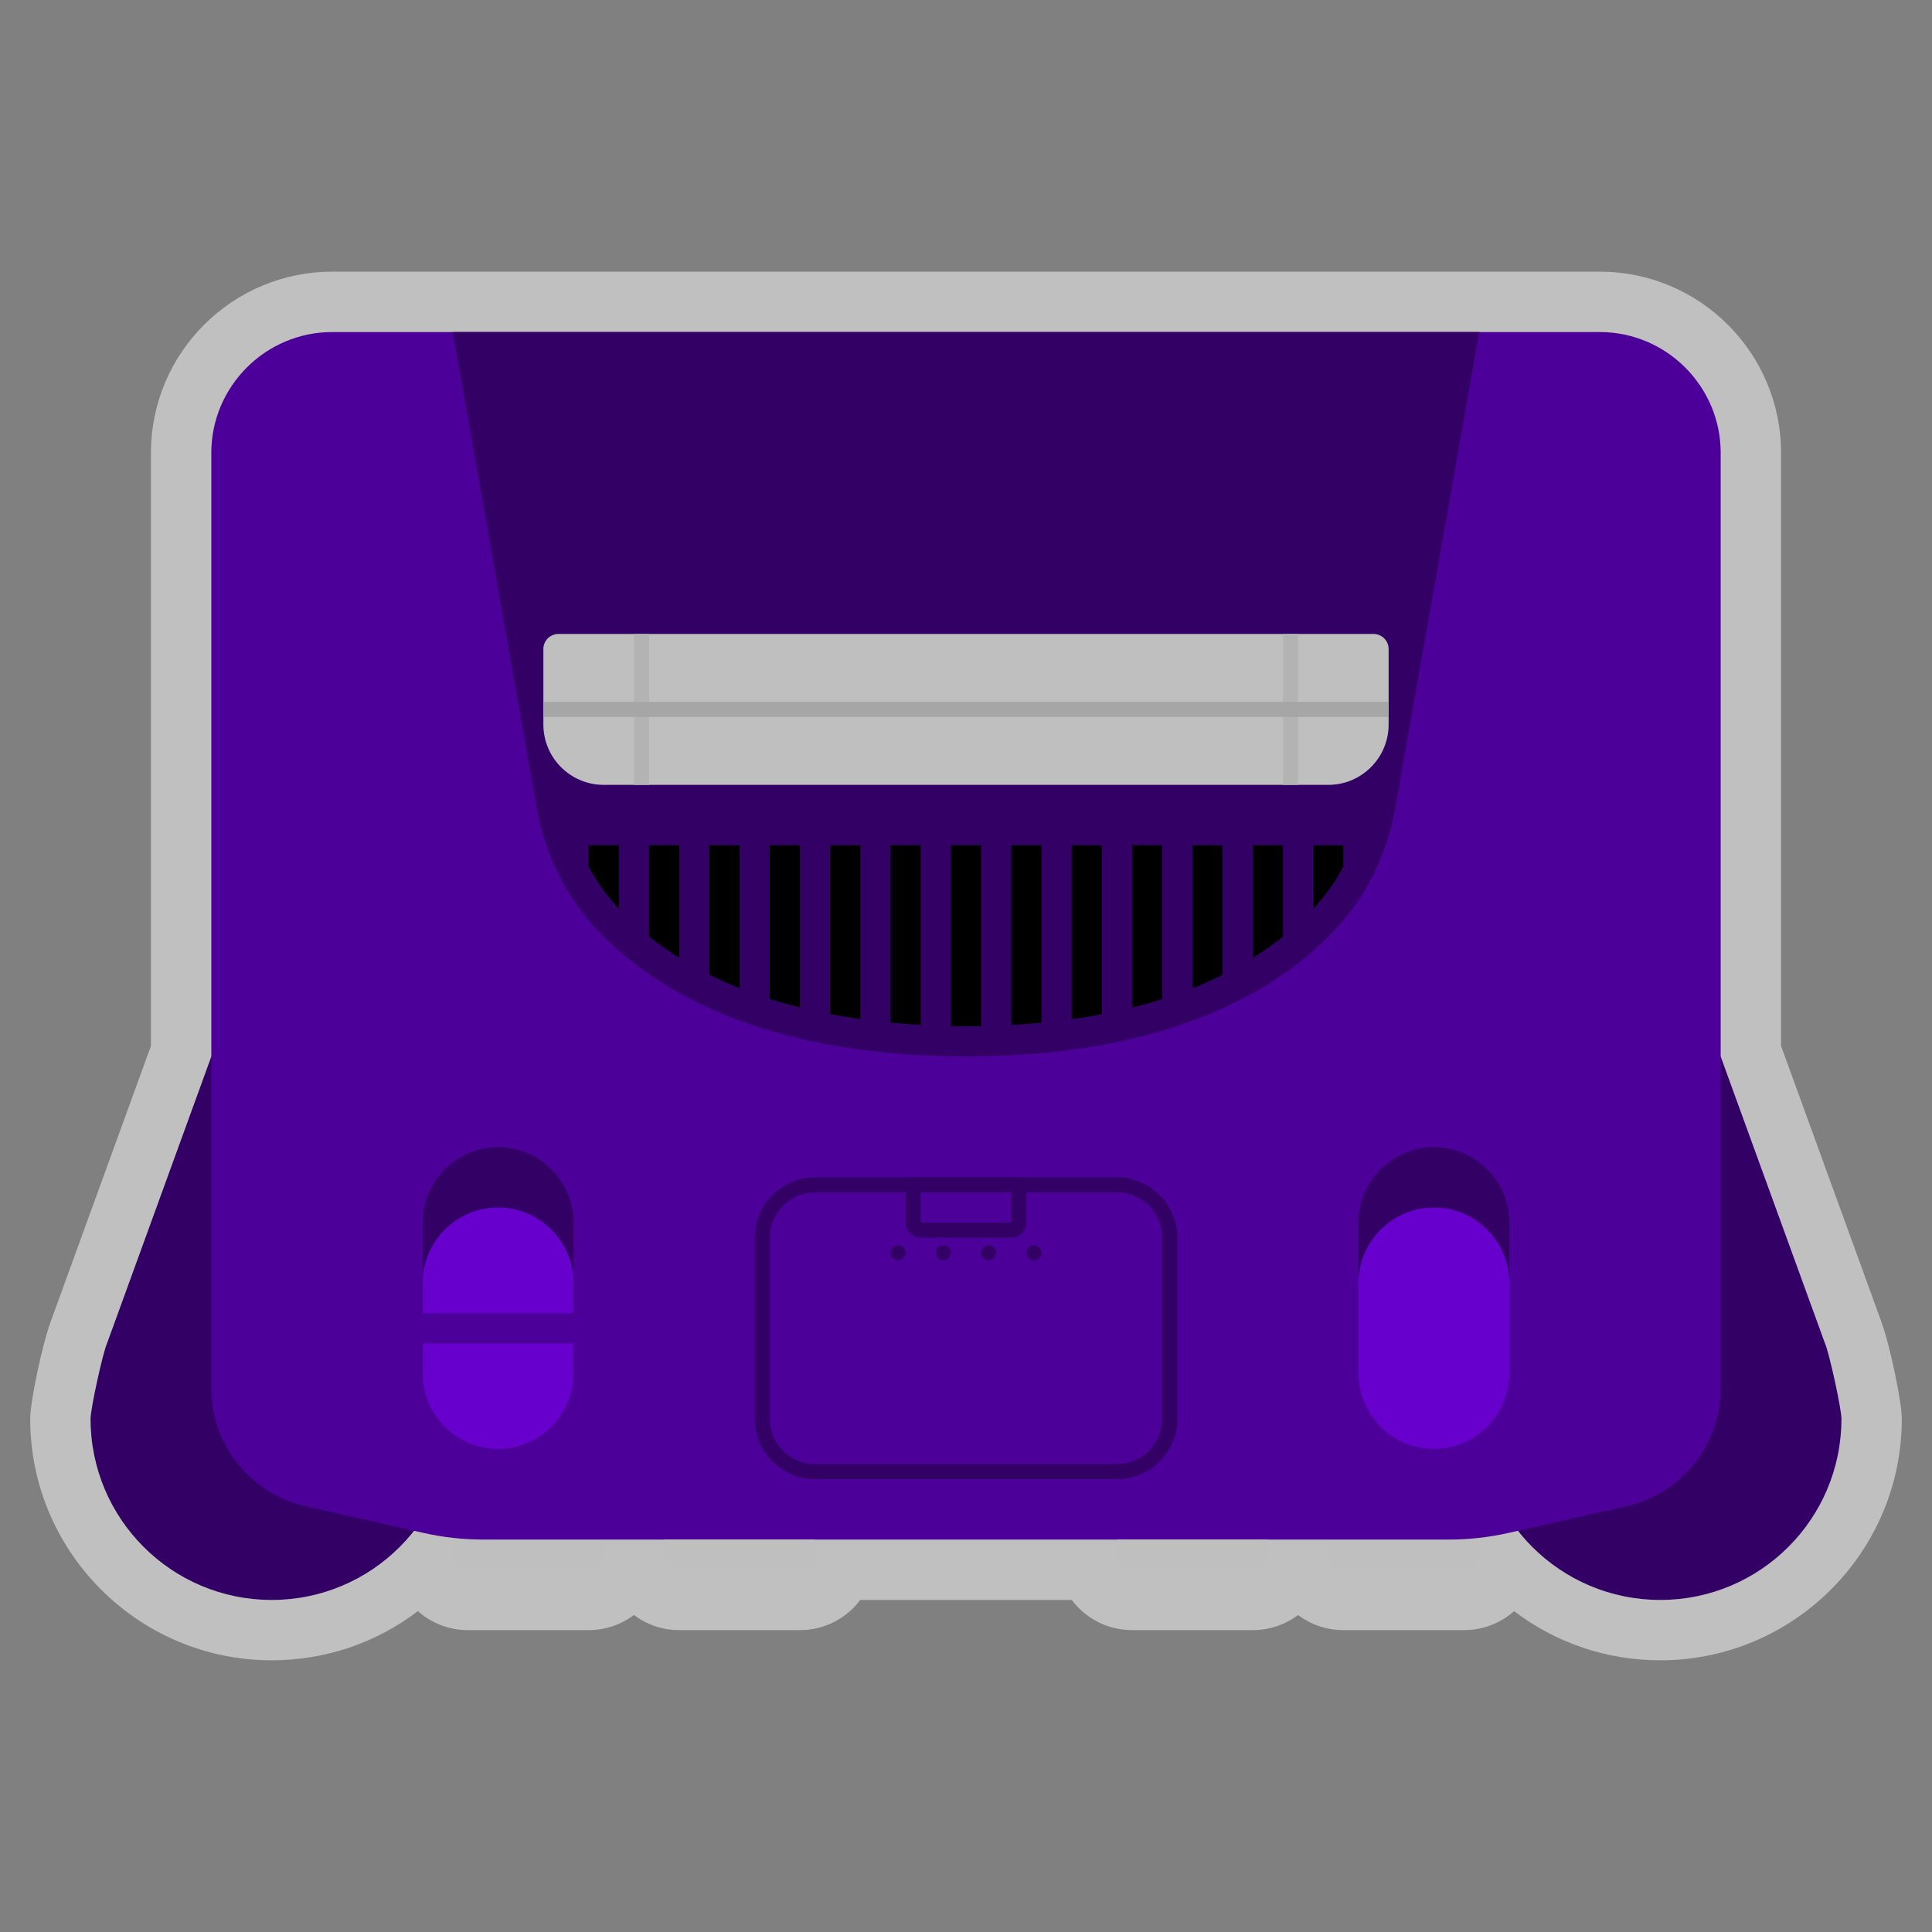 <?xml version="1.0" encoding="UTF-8" standalone="no"?>
<svg
   xmlns:dc="http://purl.org/dc/elements/1.1/"
   xmlns:cc="http://creativecommons.org/ns#"
   xmlns:rdf="http://www.w3.org/1999/02/22-rdf-syntax-ns#"
   xmlns:svg="http://www.w3.org/2000/svg"
   xmlns="http://www.w3.org/2000/svg"
   viewBox="0 0 320 320"
   height="320"
   width="320"
   xml:space="preserve"
   version="1.1"
   id="svg2"><rect x="0" y="0" width="320" height="320" fill="#808080" stroke="none"/><defs
     id="defs6"><clipPath
       id="clipPath16"
       clipPathUnits="userSpaceOnUse"><path
         id="path18"
         d="M 0,256 256,256 256,0 0,0 0,256 Z" /></clipPath><clipPath
       id="clipPath24"
       clipPathUnits="userSpaceOnUse"><path
         id="path26"
         d="M 4,220 252,220 252,36 4,36 4,220 Z" /></clipPath></defs><g
     transform="matrix(1.25,0,0,-1.25,0,320)"
     id="g10"><g
       id="g12"><g
         clip-path="url(#clipPath16)"
         id="g14"><g
           id="g20"><g
             id="g22" /><g
             id="g28"><g
               style="opacity:0.5"
               id="g30"
               clip-path="url(#clipPath24)"><g
                 id="g32"
                 transform="translate(249.34,80.713)"><path
                   id="path34"
                   style="fill:#ffffff;fill-opacity:1;fill-rule:nonzero;stroke:none"
                   d="m 0,0 0.004,0.001 -13.344,36.695 0,78.591 c 0,13.234 -10.766,24 -24,24 l -16,0 -136,0 -16,0 c -13.233,0 -24,-10.766 -24,-24 l 0,-78.591 L -242.684,0.001 -242.68,0 c -1.056,-2.889 -2.66,-10.418 -2.66,-12.713 0,-17.644 14.355,-32 32,-32 7.115,0 13.865,2.316 19.37,6.52 1.766,-1.567 4.089,-2.52 6.63,-2.52 l 16,0 c 2.249,0 4.328,0.747 6,2.005 1.673,-1.258 3.751,-2.005 6,-2.005 l 16,0 c 3.265,0 6.169,1.572 7.995,4 l 28.01,0 c 1.826,-2.428 4.731,-4 7.995,-4 l 16,0 c 2.249,0 4.328,0.747 6,2.005 1.673,-1.258 3.751,-2.005 6,-2.005 l 16,0 c 2.541,0 4.864,0.953 6.63,2.52 5.505,-4.204 12.256,-6.52 19.37,-6.52 17.645,0 32,14.356 32,32 C 2.66,-10.418 1.056,-2.889 0,0" /></g></g></g></g><g
           transform="translate(194,48)"
           id="g36"><path
             id="path38"
             style="fill:#bfbfbf;fill-opacity:1;fill-rule:nonzero;stroke:none"
             d="m 0,0 -16,0 c -1.104,0 -2,0.896 -2,2 L -18,8 2,8 2,2 C 2,0.896 1.104,0 0,0" /></g><g
           transform="translate(78,48)"
           id="g40"><path
             id="path42"
             style="fill:#bfbfbf;fill-opacity:1;fill-rule:nonzero;stroke:none"
             d="m 0,0 -16,0 c -1.104,0 -2,0.896 -2,2 L -18,8 2,8 2,2 C 2,0.896 1.104,0 0,0" /></g><g
           transform="translate(36,92)"
           id="g44"><path
             id="path46"
             style="fill:#330066;fill-opacity:1;fill-rule:nonzero;stroke:none"
             d="M 0,0 C -1.364,0 -2.699,-0.12 -4,-0.338 L -4,24 -8,24 -21.825,-14.02 C -22.356,-15.18 -24,-22.637 -24,-24 c 0,-13.255 10.745,-24 24,-24 13.255,0 24,10.745 24,24 C 24,-10.745 13.255,0 0,0" /></g><g
           transform="translate(241.825,77.981)"
           id="g48"><path
             id="path50"
             style="fill:#330066;fill-opacity:1;fill-rule:nonzero;stroke:none"
             d="m 0,0 -13.825,38.02 -4,0 0,-24.338 c -1.302,0.217 -2.637,0.338 -4,0.338 -13.255,0 -24,-10.746 -24,-24 0,-13.255 10.745,-24 24,-24 13.255,0 24,10.745 24,24 C 2.175,-8.617 0.531,-1.16 0,0" /></g><g
           transform="translate(212,212)"
           id="g52"><path
             id="path54"
             style="fill:#4d0099;fill-opacity:1;fill-rule:nonzero;stroke:none"
             d="m 0,0 -168,0 c -8.8,0 -16,-7.2 -16,-16 l 0,-124 c 0,-7.418 5.123,-13.68 12,-15.47 l 16.074,-3.64 c 2.609,-0.592 5.276,-0.89 7.952,-0.89 l 127.948,0 c 2.675,0 5.343,0.298 7.953,0.89 L 4,-155.47 c 6.877,1.79 12,8.052 12,15.47 l 0,124 C 16,-7.2 8.8,0 0,0" /></g><g
           transform="translate(148,100)"
           id="g56"><path
             id="path58"
             style="fill:#330066;fill-opacity:1;fill-rule:nonzero;stroke:none"
             d="m 0,0 -40,0 c -4.4,0 -8,-3.6 -8,-8 l 0,-24 c 0,-4.4 3.6,-8 8,-8 l 40,0 c 4.4,0 8,3.6 8,8 L 8,-8 C 8,-3.6 4.4,0 0,0 m 0,-2 c 3.309,0 6,-2.691 6,-6 l 0,-24 c 0,-3.309 -2.691,-6 -6,-6 l -40,0 c -3.309,0 -6,2.691 -6,6 l 0,24 c 0,3.309 2.691,6 6,6 l 40,0" /></g><g
           transform="translate(190,64)"
           id="g60"><path
             id="path62"
             style="fill:#330066;fill-opacity:1;fill-rule:nonzero;stroke:none"
             d="m 0,0 0,0 c -5.5,0 -10,4.5 -10,10 l 0,20 c 0,5.5 4.5,10 10,10 5.5,0 10,-4.5 10,-10 L 10,10 C 10,4.5 5.5,0 0,0" /></g><g
           transform="translate(190,64)"
           id="g64"><path
             id="path66"
             style="fill:#6700cc;fill-opacity:1;fill-rule:nonzero;stroke:none"
             d="m 0,0 0,0 c -5.5,0 -10,4.5 -10,10 l 0,12 c 0,5.5 4.5,10 10,10 5.5,0 10,-4.5 10,-10 L 10,10 C 10,4.5 5.5,0 0,0" /></g><g
           transform="translate(66,64)"
           id="g68"><path
             id="path70"
             style="fill:#330066;fill-opacity:1;fill-rule:nonzero;stroke:none"
             d="m 0,0 0,0 c -5.5,0 -10,4.5 -10,10 l 0,20 c 0,5.5 4.5,10 10,10 5.5,0 10,-4.5 10,-10 L 10,10 C 10,4.5 5.5,0 0,0" /></g><g
           transform="translate(66,64)"
           id="g72"><path
             id="path74"
             style="fill:#6700cc;fill-opacity:1;fill-rule:nonzero;stroke:none"
             d="m 0,0 0,0 c -5.5,0 -10,4.5 -10,10 l 0,12 c 0,5.5 4.5,10 10,10 5.5,0 10,-4.5 10,-10 L 10,10 C 10,4.5 5.5,0 0,0" /></g><path
           id="path76"
           style="fill:#4d0099;fill-opacity:1;fill-rule:nonzero;stroke:none"
           d="m 76,78 -20,0 0,4 20,0 0,-4 z" /><g
           transform="translate(106,48)"
           id="g78"><path
             id="path80"
             style="fill:#bfbfbf;fill-opacity:1;fill-rule:nonzero;stroke:none"
             d="m 0,0 -16,0 c -1.104,0 -2,0.896 -2,2 L -18,4 2,4 2,2 C 2,0.896 1.104,0 0,0" /></g><g
           transform="translate(166,48)"
           id="g82"><path
             id="path84"
             style="fill:#bfbfbf;fill-opacity:1;fill-rule:nonzero;stroke:none"
             d="m 0,0 -16,0 c -1.104,0 -2,0.896 -2,2 L -18,4 2,4 2,2 C 2,0.896 1.104,0 0,0" /></g><g
           transform="translate(60,212)"
           id="g86"><path
             id="path88"
             style="fill:#330066;fill-opacity:1;fill-rule:nonzero;stroke:none"
             d="m 0,0 11.129,-63.067 c 1.069,-6.056 3.809,-11.721 8.037,-16.186 7.351,-7.766 21.702,-16.7 48.834,-16.717 27.145,-0.017 41.497,8.93 48.845,16.709 4.218,4.465 6.954,10.121 8.021,16.171 L 136,0 0,0 Z" /></g><g
           transform="translate(176,152)"
           id="g90"><path
             id="path92"
             style="fill:#bfbfbf;fill-opacity:1;fill-rule:nonzero;stroke:none"
             d="m 0,0 -96,0 c -4.418,0 -8,3.582 -8,8 l 0,10 c 0,1.104 0.896,2 2,2 L 6,20 c 1.104,0 2,-0.896 2,-2 L 8,8 C 8,3.582 4.418,0 0,0" /></g><g
           transform="translate(86,131.903)"
           id="g94"><path
             id="path96"
             style="fill:#000000;fill-opacity:1;fill-rule:nonzero;stroke:none"
             d="m 0,0 c 1.195,-0.953 2.525,-1.899 4,-2.82 l 0,14.917 -4,0 L 0,0 Z" /></g><g
           transform="translate(130,144)"
           id="g98"><path
             id="path100"
             style="fill:#000000;fill-opacity:1;fill-rule:nonzero;stroke:none"
             d="m 0,0 -4,0 0,-23.948 c 0.661,-0.012 1.325,-0.022 2.002,-0.022 l 0.075,0 c 0.651,0 1.288,0.009 1.923,0.02 L 0,0 Z" /></g><g
           transform="translate(94,126.847)"
           id="g102"><path
             id="path104"
             style="fill:#000000;fill-opacity:1;fill-rule:nonzero;stroke:none"
             d="m 0,0 c 1.249,-0.621 2.582,-1.219 4,-1.784 l 0,18.937 -4,0 L 0,0 Z" /></g><g
           transform="translate(166,129.057)"
           id="g106"><path
             id="path108"
             style="fill:#000000;fill-opacity:1;fill-rule:nonzero;stroke:none"
             d="m 0,0 c 1.476,0.921 2.805,1.869 4,2.823 l 0,12.12 -4,0 L 0,0 Z" /></g><g
           transform="translate(174,135.557)"
           id="g110"><path
             id="path112"
             style="fill:#000000;fill-opacity:1;fill-rule:nonzero;stroke:none"
             d="m 0,0 c 1.574,1.679 2.906,3.565 4,5.6 l 0,2.843 -4,0 L 0,0 Z" /></g><g
           transform="translate(102,123.635)"
           id="g114"><path
             id="path116"
             style="fill:#000000;fill-opacity:1;fill-rule:nonzero;stroke:none"
             d="m 0,0 c 1.272,-0.404 2.606,-0.782 4,-1.13 l 0,21.495 -4,0 L 0,0 Z" /></g><g
           transform="translate(158,125.037)"
           id="g118"><path
             id="path120"
             style="fill:#000000;fill-opacity:1;fill-rule:nonzero;stroke:none"
             d="m 0,0 c 1.419,0.565 2.751,1.162 4,1.784 l 0,17.179 -4,0 L 0,0 Z" /></g><g
           transform="translate(150,122.482)"
           id="g122"><path
             id="path124"
             style="fill:#000000;fill-opacity:1;fill-rule:nonzero;stroke:none"
             d="m 0,0 c 1.394,0.348 2.729,0.724 4,1.128 l 0,20.39 -4,0 L 0,0 Z" /></g><g
           transform="translate(78,141.171)"
           id="g126"><path
             id="path128"
             style="fill:#000000;fill-opacity:1;fill-rule:nonzero;stroke:none"
             d="m 0,0 c 1.094,-2.034 2.426,-3.918 4,-5.594 l 0,8.423 -4,0 L 0,0 Z" /></g><g
           transform="translate(142,120.947)"
           id="g130"><path
             id="path132"
             style="fill:#000000;fill-opacity:1;fill-rule:nonzero;stroke:none"
             d="m 0,0 c 1.382,0.193 2.714,0.413 4,0.659 l 0,22.394 -4,0 L 0,0 Z" /></g><g
           transform="translate(134,120.19)"
           id="g134"><path
             id="path136"
             style="fill:#000000;fill-opacity:1;fill-rule:nonzero;stroke:none"
             d="M 0,0 C 1.372,0.073 2.706,0.171 4,0.292 L 4,23.81 0,23.81 0,0 Z" /></g><g
           transform="translate(110,121.625)"
           id="g138"><path
             id="path140"
             style="fill:#000000;fill-opacity:1;fill-rule:nonzero;stroke:none"
             d="m 0,0 c 1.286,-0.246 2.619,-0.468 4,-0.661 l 0,23.036 -4,0 L 0,0 Z" /></g><g
           transform="translate(118,120.495)"
           id="g142"><path
             id="path144"
             style="fill:#000000;fill-opacity:1;fill-rule:nonzero;stroke:none"
             d="m 0,0 c 1.294,-0.123 2.627,-0.223 4,-0.298 l 0,23.803 -4,0 L 0,0 Z" /></g><g
           transform="translate(134,92)"
           id="g146"><path
             id="path148"
             style="fill:#330066;fill-opacity:1;fill-rule:nonzero;stroke:none"
             d="m 0,0 -12,0 c -1.104,0 -2,0.896 -2,2 L -14,8 2,8 2,2 C 2,0.896 1.104,0 0,0" /></g><path
           id="path150"
           style="fill:#4d0099;fill-opacity:1;fill-rule:nonzero;stroke:none"
           d="m 134,94 -12,0 0,4 12,0 0,-4 z" /><g
           transform="translate(120,90)"
           id="g152"><path
             id="path154"
             style="fill:#330066;fill-opacity:1;fill-rule:nonzero;stroke:none"
             d="m 0,0 c 0,-0.553 -0.448,-1 -1,-1 -0.552,0 -1,0.447 -1,1 0,0.553 0.448,1 1,1 0.552,0 1,-0.447 1,-1" /></g><g
           transform="translate(126,90)"
           id="g156"><path
             id="path158"
             style="fill:#330066;fill-opacity:1;fill-rule:nonzero;stroke:none"
             d="m 0,0 c 0,-0.553 -0.448,-1 -1,-1 -0.552,0 -1,0.447 -1,1 0,0.553 0.448,1 1,1 0.552,0 1,-0.447 1,-1" /></g><g
           transform="translate(132,90)"
           id="g160"><path
             id="path162"
             style="fill:#330066;fill-opacity:1;fill-rule:nonzero;stroke:none"
             d="m 0,0 c 0,-0.553 -0.447,-1 -1,-1 -0.553,0 -1,0.447 -1,1 0,0.553 0.447,1 1,1 0.553,0 1,-0.447 1,-1" /></g><g
           transform="translate(138,90)"
           id="g164"><path
             id="path166"
             style="fill:#330066;fill-opacity:1;fill-rule:nonzero;stroke:none"
             d="m 0,0 c 0,-0.553 -0.447,-1 -1,-1 -0.553,0 -1,0.447 -1,1 0,0.553 0.447,1 1,1 0.553,0 1,-0.447 1,-1" /></g><path
           id="path168"
           style="fill:#b3b3b3;fill-opacity:1;fill-rule:nonzero;stroke:none"
           d="m 86,152 -2,0 0,20 2,0 0,-20 z" /><path
           id="path170"
           style="fill:#b3b3b3;fill-opacity:1;fill-rule:nonzero;stroke:none"
           d="m 172,152 -2,0 0,20 2,0 0,-20 z" /><path
           id="path172"
           style="fill:#a6a6a6;fill-opacity:1;fill-rule:nonzero;stroke:none"
           d="m 184,161 -112,0 0,2 112,0 0,-2 z" /></g></g></g></svg>